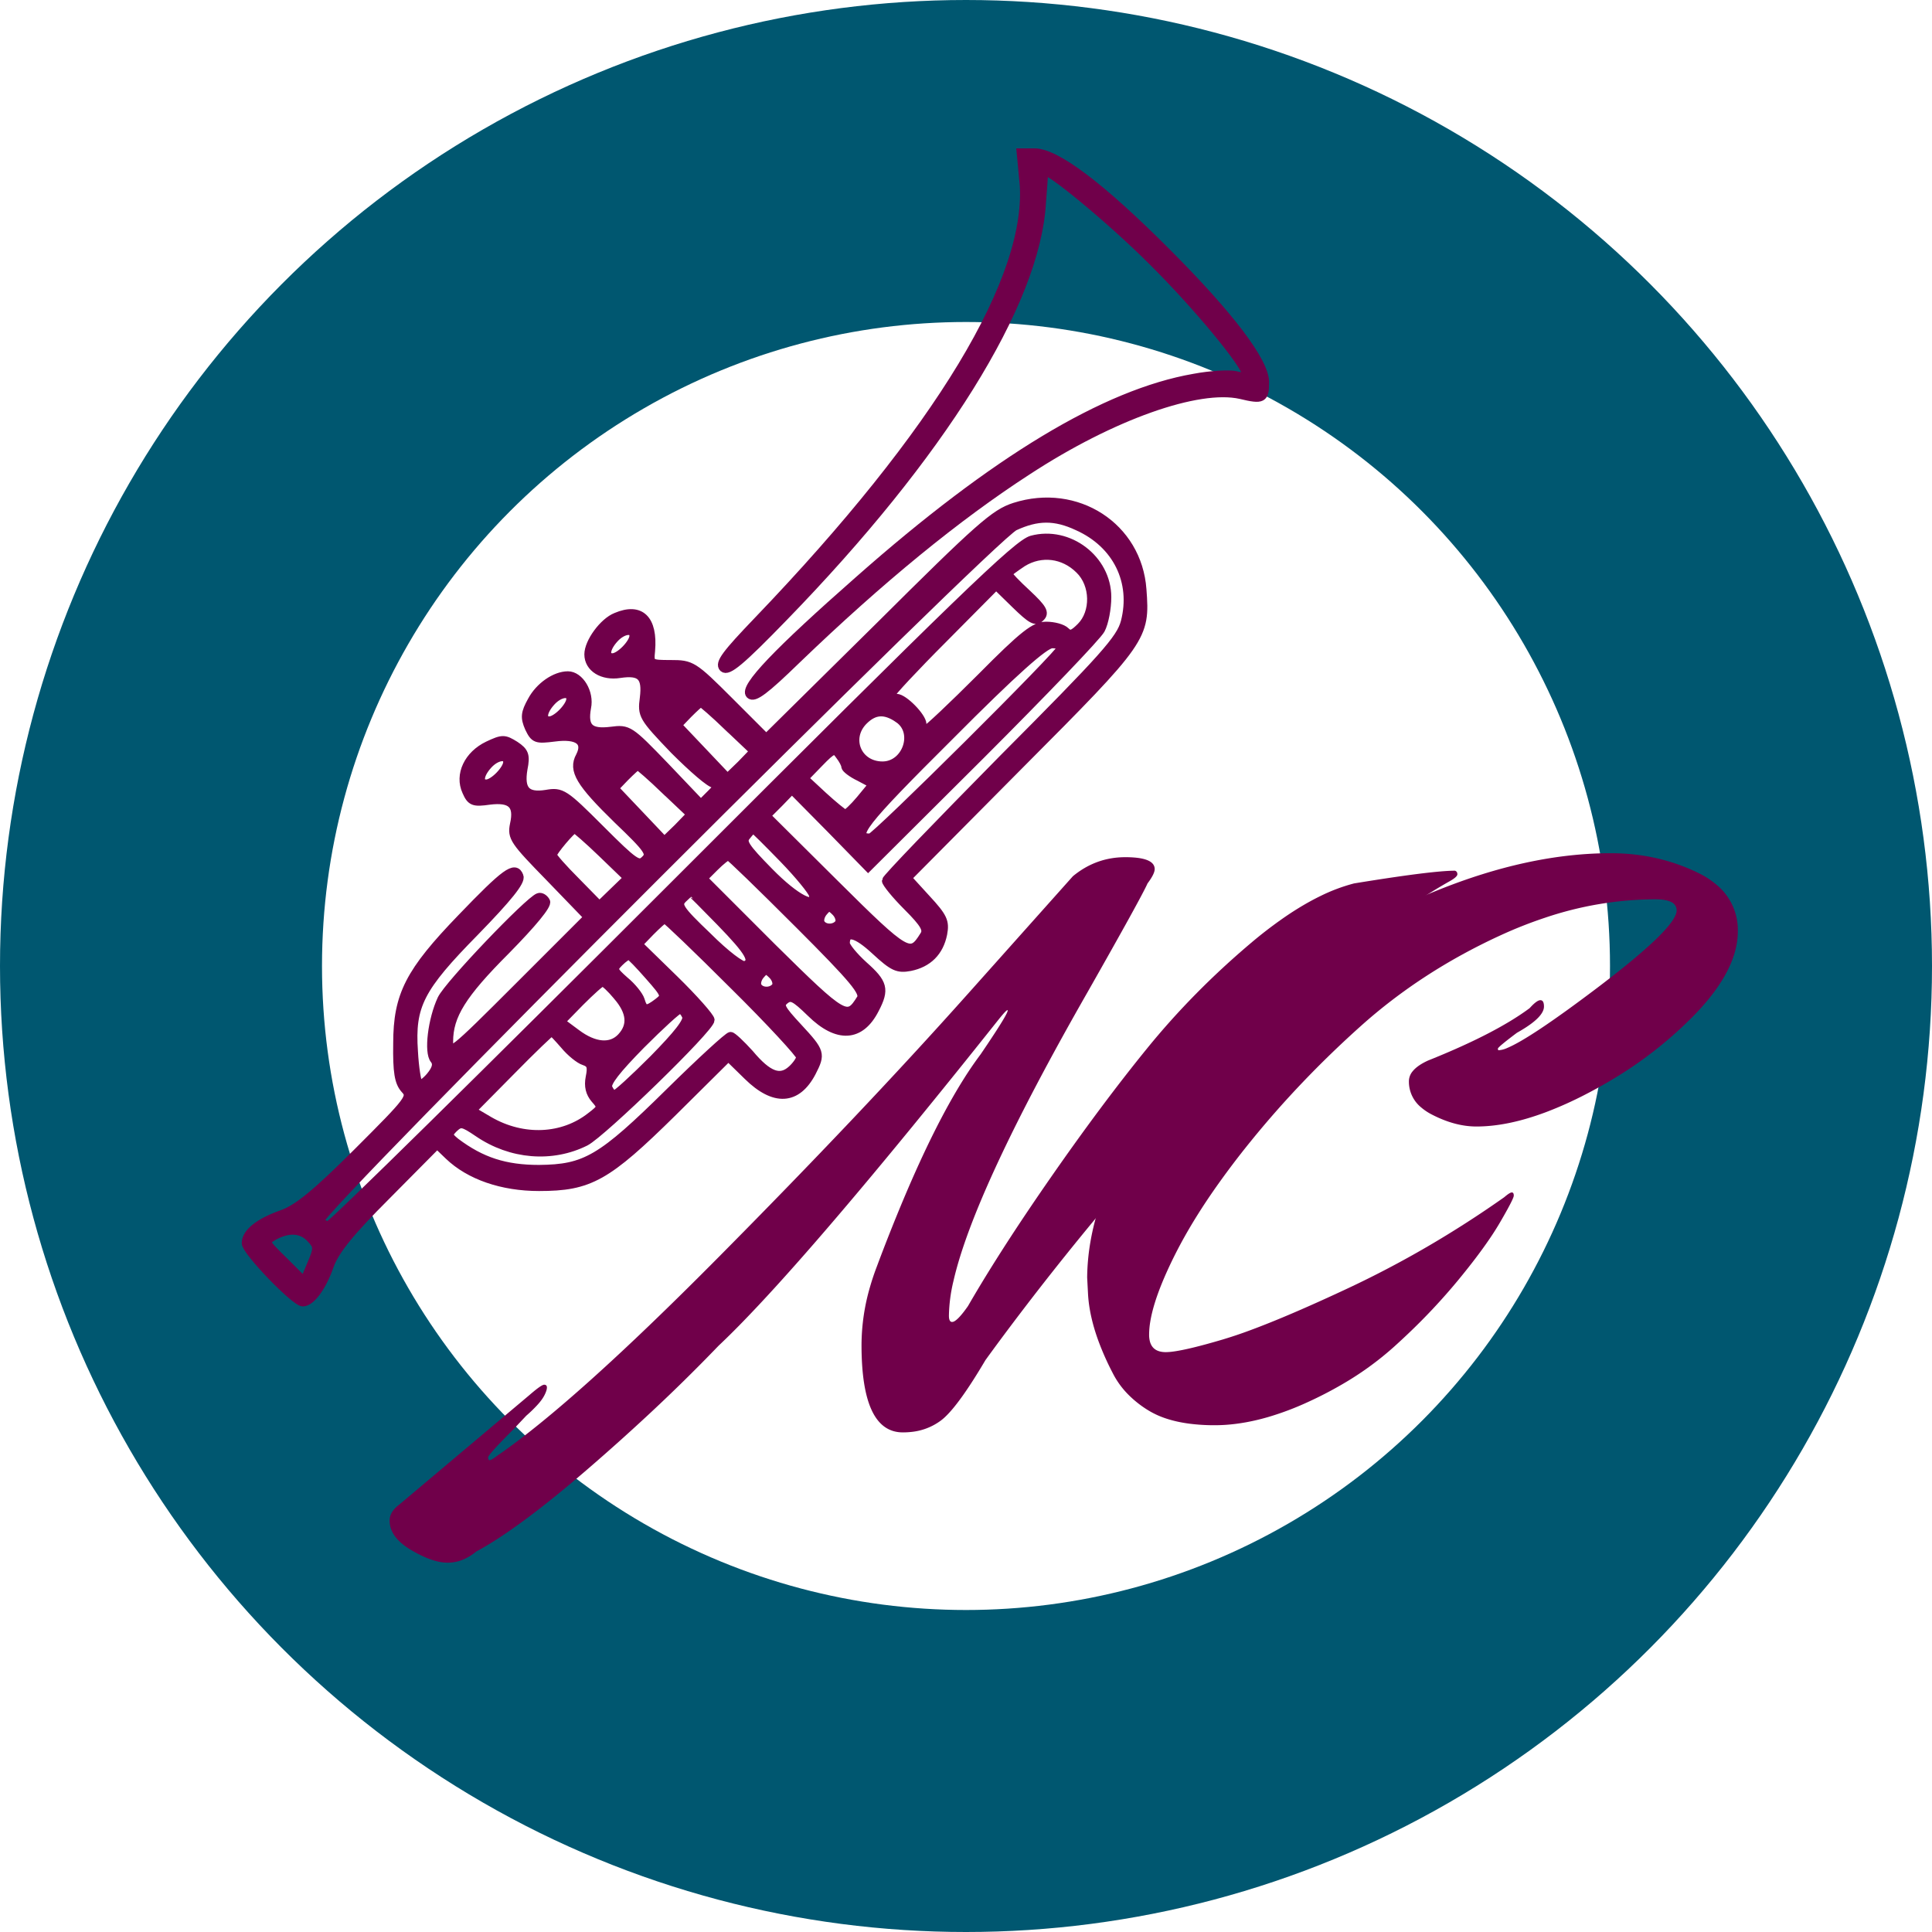 <svg width="600" height="600" xmlns="http://www.w3.org/2000/svg">
  <g id="Layer_4">
    <title>Layer 4</title>
    <circle cx="300" cy="300" r="250" stroke="#005770" stroke-width="100" fill="none" />
  </g>

  <g id="Layer_1">
    <title>Layer 1</title>
    <g fill="#70004add" stroke-width="0mm" font-size="9pt" fill-rule="evenodd" stroke-linecap="round" id="svgGroup"
      stroke="#70004add">
      <path vector-effect="non-scaling-stroke" id="0"
        d="m300.371,308.891l32.815,-36.762q7.155,-5.921 16.284,-5.921a34.411,34.411 0 0 1 2.869,0.109q4.675,0.395 5.857,2.203a2.48,2.48 0 0 1 0.402,1.389q0,1.431 -2.077,4.249a29.827,29.827 0 0 1 -0.143,0.192q-1.974,4.441 -18.505,33.555q-35.354,61.818 -41.759,89.89a49.412,49.412 0 0 0 -1.419,10.775q0,1.974 0.987,1.974a1.623,1.623 0 0 0 0.802,-0.271q1.13,-0.671 2.926,-3.01a46.654,46.654 0 0 0 1.206,-1.653q7.745,-13.412 18.815,-29.861a816.561,816.561 0 0 1 7.091,-10.355q15.539,-22.339 29.407,-39.42a477.501,477.501 0 0 1 0.447,-0.55q14.063,-17.271 31.828,-32.321a134.654,134.654 0 0 1 10.789,-8.297q5.751,-3.948 11.125,-6.558a54.833,54.833 0 0 1 10.407,-3.896a815.083,815.083 0 0 1 9.763,-1.54q15.981,-2.408 21.571,-2.408q0.74,0.247 0.74,1.11q0,0.864 -2.714,2.344a160.015,160.015 0 0 0 -17.74,11.697q-22.41,16.775 -51.467,47.394a891.406,891.406 0 0 0 -70.441,83.712a821.372,821.372 0 0 0 -4.194,5.727q-7.957,13.481 -12.746,17.856a14.495,14.495 0 0 1 -1.071,0.896a18.46,18.46 0 0 1 -9.27,3.565a23.846,23.846 0 0 1 -2.573,0.136q-12.83,0 -12.83,-27.14a65.005,65.005 0 0 1 2.638,-18.043a78.116,78.116 0 0 1 2.05,-6.136a560.991,560.991 0 0 1 8.497,-21.436q9.474,-22.447 18.238,-36.491a113.652,113.652 0 0 1 5.586,-8.196a535.45,535.45 0 0 0 1.966,-2.911q6.287,-9.378 6.42,-10.609a0.461,0.461 0 0 0 0.002,-0.049a0.188,0.188 0 0 0 -0.015,-0.084q-0.188,-0.375 -2.707,2.749a90.615,90.615 0 0 0 -0.239,0.296a3073.68,3073.68 0 0 1 -26.819,33.271q-33.439,40.851 -52.536,60.48a242.994,242.994 0 0 1 -7.493,7.407a544.12,544.12 0 0 1 -22.455,22.028a680.432,680.432 0 0 1 -17.268,15.475q-18.465,16.003 -30.789,23.646a88.284,88.284 0 0 1 -4.74,2.753a16.341,16.341 0 0 1 -3.627,2.3a12.59,12.59 0 0 1 -5.255,1.155a14.3,14.3 0 0 1 -3.624,-0.511q-3.24,-0.851 -7.19,-3.126a48.743,48.743 0 0 1 -0.535,-0.311q-6.662,-3.948 -6.662,-9.129q0,-2.411 2.334,-4.431a11.485,11.485 0 0 1 0.627,-0.503l40.463,-34.048a65.662,65.662 0 0 1 1.288,-1.091q2.576,-2.117 3.277,-2.117a1.244,1.244 0 0 1 0.343,0.042q0.521,0.15 0.521,0.822q0,0.73 -0.528,1.9a12.504,12.504 0 0 1 -0.212,0.444a10.33,10.33 0 0 1 -0.735,1.231q-0.407,0.59 -0.933,1.214a21.384,21.384 0 0 1 -0.676,0.762q-1.604,1.727 -3.331,3.207l-4.194,4.441q-7.649,7.649 -7.649,8.512q0,0.864 0.493,0.864q0.493,0 2.467,-1.48q23.686,-16.284 68.343,-61.312q44.658,-45.028 77.472,-81.79l0,0l0,-0z"
        stroke="null" />
    </g>
  </g>

  <g id="Layer_2">
    <title>Layer 2</title>
    <g fill="#70004add" stroke-width="0mm" font-size="9pt" fill-rule="evenodd" stroke-linecap="round" id="svgGroup"
      stroke="#70004add">
      <path vector-effect="non-scaling-stroke" id="1"
        d="m337.873,401.414l-0.247,-4.688q0.237,-21.988 14.86,-45.223a133.687,133.687 0 0 1 1.3,-2.026q15.914,-24.303 39.6,-42.684q23.686,-18.381 52.553,-30.101q28.867,-11.72 54.28,-11.72q14.557,0 27.017,6.045a26.943,26.943 0 0 1 6.299,4.133a18.152,18.152 0 0 1 6.161,14.125q0,11.759 -12.921,25.346a89.569,89.569 0 0 1 -1.019,1.054a125.725,125.725 0 0 1 -25.665,19.945a146.919,146.919 0 0 1 -7.644,4.234a116.179,116.179 0 0 1 -12.193,5.482q-11.951,4.51 -21.732,4.51q-6.662,0 -13.817,-3.701a17.039,17.039 0 0 1 -3.459,-2.317a10.306,10.306 0 0 1 -3.696,-8.046a4.865,4.865 0 0 1 1.206,-3.138q1.295,-1.579 3.985,-2.926a23.434,23.434 0 0 1 0.73,-0.35q20.972,-8.389 31.581,-16.284q1.929,-2.144 3.02,-2.425a1.246,1.246 0 0 1 0.311,-0.042a0.915,0.915 0 0 1 0.873,0.572q0.202,0.417 0.232,1.14a6.321,6.321 0 0 1 0.005,0.262q0,3.183 -7.125,7.414a55.504,55.504 0 0 1 -1.263,0.728q-5.921,4.441 -5.921,4.935a1.483,1.483 0 0 0 0.007,0.165q0.02,0.165 0.079,0.247a0.188,0.188 0 0 0 0.16,0.081a7.663,7.663 0 0 0 2.699,-0.725q7.15,-2.985 27.402,-18.273q23.229,-17.537 25.018,-23.511a3.215,3.215 0 0 0 0.148,-0.915a2.798,2.798 0 0 0 -1.767,-2.642q-1.35,-0.659 -3.726,-0.782a22.324,22.324 0 0 0 -1.169,-0.03a108.377,108.377 0 0 0 -34.241,5.736a134.674,134.674 0 0 0 -13.871,5.49q-24.426,11.226 -43.301,28.127q-18.875,16.901 -34.172,35.775a258.851,258.851 0 0 0 -11.248,14.888q-5.287,7.584 -9.272,14.675a136.968,136.968 0 0 0 -2.919,5.472a131.75,131.75 0 0 0 -3.563,7.626q-3.341,7.848 -4.244,13.516a24.887,24.887 0 0 0 -0.336,3.901a8.211,8.211 0 0 0 0.247,2.114q0.886,3.314 4.935,3.314a18.127,18.127 0 0 0 2.369,-0.19q4.986,-0.674 15.396,-3.758a136.559,136.559 0 0 0 8.441,-2.845q11.996,-4.434 30.172,-12.946q25.29,-11.843 48.729,-28.374a20.419,20.419 0 0 1 0.609,-0.503q1.234,-0.977 1.734,-0.977a0.513,0.513 0 0 1 0.491,0.296q0.126,0.244 0.126,0.691a1.964,1.964 0 0 1 -0.148,0.587q-0.533,1.448 -2.978,5.736a239.441,239.441 0 0 1 -1.192,2.065a86.029,86.029 0 0 1 -3.133,4.939q-3.795,5.591 -9.558,12.603a270.171,270.171 0 0 1 -0.385,0.469a189.262,189.262 0 0 1 -15.781,16.832a214.796,214.796 0 0 1 -4.081,3.77a96.877,96.877 0 0 1 -16.099,11.638a121.037,121.037 0 0 1 -10.671,5.509a90.107,90.107 0 0 1 -12.322,4.634q-6.795,1.966 -13.059,2.401a50.611,50.611 0 0 1 -3.486,0.121a60.65,60.65 0 0 1 -7.695,-0.459q-4.051,-0.518 -7.389,-1.626a26.304,26.304 0 0 1 -5.64,-2.603a32.876,32.876 0 0 1 -6.336,-5.063a26.397,26.397 0 0 1 -4.643,-6.533a85.345,85.345 0 0 1 -4.357,-9.78q-1.863,-5.07 -2.682,-9.716a41.879,41.879 0 0 1 -0.609,-5.423l0,-0l0,0z"
        stroke="null" />
    </g>
  </g>
  <g id="Layer_3">
    <title>Layer 3</title>
    <g id="svg_1" fill="#70004add" transform="translate(-100,599) scale(0.14,-0.14)">
      <path id="svg_2"
        stroke-width="5mm" stroke="#70004add"
        d="m2985,3878c21,-213 -189,-559 -589,-976c-71,-74 -87,-95 -77,-105c10,-9 38,14 134,113c349,359 559,696 572,918c3,37 5,68 5,70c1,15 147,-105 240,-198c99,-98 210,-232 210,-254c0,-3 -11,-4 -25,0c-14,3 -55,1 -92,-6c-196,-34 -442,-182 -743,-448c-182,-160 -257,-239 -242,-254c9,-9 33,9 104,78c185,178 355,317 511,418c188,123 379,190 473,169c50,-12 54,-9 54,28c0,45 -77,147 -220,290c-144,144 -243,219 -291,219l-30,0l6,-62z" />
      <path id="svg_3"
        stroke-width="5mm" stroke="#70004add"
        d="m2965,3154c-44,-14 -78,-44 -300,-265l-251,-248l-82,82c-80,80 -84,82 -130,82c-46,0 -47,1 -44,30c6,70 -23,98 -77,75c-28,-11 -61,-56 -61,-83c0,-30 31,-49 69,-43c47,7 60,-6 54,-54c-5,-38 -3,-42 67,-115c41,-41 80,-75 89,-75c12,0 10,-5 -7,-22l-23,-23l-80,84c-78,81 -81,83 -119,78c-48,-6 -62,8 -54,52c7,33 -16,71 -42,71c-28,0 -63,-24 -80,-56c-15,-27 -16,-37 -6,-60c12,-25 16,-26 56,-21c52,7 74,-9 57,-42c-17,-31 0,-59 83,-140c70,-67 76,-76 61,-90c-14,-14 -23,-8 -99,68c-80,80 -86,84 -120,78c-44,-7 -59,9 -51,56c6,30 3,38 -18,52c-24,15 -28,15 -60,0c-44,-21 -65,-65 -48,-102c10,-23 16,-25 51,-20c48,6 65,-9 55,-53c-6,-29 0,-37 79,-118l85,-88l-154,-154c-150,-150 -155,-154 -155,-122c0,58 29,105 127,203c58,59 93,101 88,108c-4,7 -11,11 -16,9c-22,-8 -200,-194 -215,-226c-21,-45 -30,-118 -16,-134c7,-9 5,-20 -9,-37c-11,-13 -23,-21 -26,-17c-4,4 -9,36 -11,72c-7,102 13,141 136,266c73,75 103,112 98,123c-9,24 -30,9 -128,-93c-115,-119 -142,-171 -142,-278c-1,-64 3,-86 16,-101c17,-18 13,-23 -105,-141c-92,-92 -133,-125 -167,-137c-51,-18 -80,-41 -80,-64c0,-18 109,-131 126,-131c18,0 43,34 59,80c12,34 44,74 127,157l112,113l26,-25c46,-44 118,-69 200,-69c112,0 150,21 297,166l123,122l43,-42c59,-58 109,-55 142,8c21,41 20,45 -30,99c-40,43 -43,50 -30,61c14,11 22,7 58,-28c59,-58 110,-55 142,8c23,44 19,58 -25,97c-22,20 -40,42 -40,49c0,29 24,23 66,-16c40,-37 50,-41 77,-36c40,8 65,33 73,73c5,27 1,37 -37,78l-42,46l250,252c275,276 279,282 271,388c-10,139 -145,227 -283,183zm140,-43c87,-39 128,-123 105,-212c-10,-38 -46,-78 -271,-304c-142,-144 -259,-265 -259,-270c0,-5 21,-31 47,-57c39,-39 46,-52 37,-65c-30,-48 -37,-45 -197,114l-153,152l29,29l28,29l85,-86l84,-86l251,250c138,138 257,262 265,277c8,15 14,47 14,72c0,84 -85,149 -167,127c-32,-9 -160,-133 -793,-766c-415,-415 -760,-755 -767,-755c-6,0 -15,5 -19,11c-10,17 1490,1516 1541,1540c50,23 89,24 140,0zm4,-96c34,-33 35,-95 3,-127c-17,-17 -24,-20 -34,-10c-7,7 -26,12 -43,12c-25,0 -49,-18 -145,-115c-63,-63 -118,-115 -122,-115c-5,0 -8,5 -8,12c0,16 -41,58 -57,58c-7,0 -13,3 -13,7c0,4 53,61 117,125l117,118l43,-42c35,-34 45,-40 55,-29c11,10 5,20 -29,52c-24,22 -43,42 -43,45c0,2 15,13 33,25c41,25 91,19 126,-16zm-989,-147c0,-16 -31,-48 -47,-48c-18,0 -16,20 4,42c18,20 43,24 43,6zm950,-25c0,-12 -414,-423 -425,-423c-44,0 -18,33 175,225c144,145 212,205 228,205c12,0 22,-3 22,-7zm-839,-86c-1,-12 -15,-9 -19,4c-3,6 1,10 8,8c6,-3 11,-8 11,-12zm-251,-29c0,-16 -31,-48 -47,-48c-18,0 -16,20 4,42c18,20 43,24 43,6zm220,-8c12,-8 11,-10 -7,-10c-13,0 -23,5 -23,10c0,13 11,13 30,0zm130,-54l57,-54l-29,-30l-30,-29l-55,58l-56,59l24,25c13,13 26,25 28,25c2,0 30,-24 61,-54zm378,18c43,-30 17,-104 -36,-104c-56,0 -81,61 -42,100c24,24 48,25 78,4zm-617,-67c-1,-12 -15,-9 -19,4c-3,6 1,10 8,8c6,-3 11,-8 11,-12zm499,-39c0,-4 14,-15 31,-23l30,-16l-28,-34c-15,-18 -31,-33 -34,-32c-4,1 -26,19 -49,40l-42,39l33,34c31,32 35,33 46,17c7,-9 13,-20 13,-25zm-750,10c0,-16 -31,-48 -47,-48c-18,0 -16,20 4,42c18,20 43,24 43,6zm220,-8c12,-8 11,-10 -7,-10c-13,0 -23,5 -23,10c0,13 11,13 30,0zm130,-54l57,-54l-29,-30l-30,-29l-55,58l-56,59l24,25c13,13 26,25 28,25c2,0 30,-24 61,-54zm-240,-56c0,-5 -2,-10 -4,-10c-3,0 -8,5 -11,10c-3,6 -1,10 4,10c6,0 11,-4 11,-10zm-36,-41c-6,-11 -24,-2 -24,11c0,5 7,7 15,4c8,-4 12,-10 9,-15zm136,-43l57,-55l-31,-30l-32,-31l-52,53c-29,29 -52,55 -52,59c0,7 43,58 49,58c2,0 30,-24 61,-54zm402,-12c35,-36 64,-72 66,-80c8,-33 -38,-10 -97,50c-55,56 -62,67 -51,80c7,9 14,16 15,16c2,0 32,-30 67,-66zm33,-144c125,-125 148,-153 139,-167c-30,-48 -36,-45 -197,114l-153,153l25,25c14,14 28,25 31,25c3,0 73,-68 155,-150zm-173,4c67,-69 77,-88 55,-97c-7,-3 -43,24 -83,64c-64,61 -69,70 -55,84c8,8 16,15 17,15c1,0 31,-30 66,-66zm264,-3c-9,-14 -33,-14 -41,-1c-4,6 -1,18 6,26c11,13 14,13 27,0c8,-8 11,-19 8,-25zm-234,-138c82,-81 148,-153 148,-159c0,-6 -9,-19 -19,-28c-26,-24 -53,-14 -94,35c-19,21 -38,39 -42,39c-5,0 -66,-56 -135,-124c-152,-150 -187,-170 -290,-171c-75,0 -128,17 -185,60c-17,14 -18,17 -4,31c15,14 20,13 54,-10c73,-50 164,-57 238,-20c37,19 277,252 277,270c0,6 -36,47 -80,90l-80,78l27,28c15,15 29,28 32,28c3,0 72,-66 153,-147zm-188,21c38,-43 38,-45 20,-59c-25,-19 -32,-19 -39,5c-3,10 -19,30 -35,43c-26,23 -27,26 -12,41c9,9 19,16 22,15c3,0 23,-21 44,-45zm282,-23c-9,-14 -33,-14 -41,-1c-4,6 -1,18 6,26c11,13 14,13 27,0c8,-8 11,-19 8,-25zm-352,-22c30,-35 33,-65 9,-91c-23,-25 -60,-22 -100,8l-35,26l43,44c24,24 46,44 50,44c4,0 19,-14 33,-31zm153,-45c4,-11 -19,-40 -73,-95c-43,-43 -82,-79 -87,-79c-4,0 -10,7 -14,16c-4,11 19,40 73,95c43,43 82,79 87,79c4,0 10,-7 14,-16zm-271,-63c14,-17 34,-33 44,-36c15,-5 18,-12 13,-36c-4,-20 0,-35 11,-48c16,-18 16,-20 -9,-39c-62,-49 -150,-53 -225,-10l-39,23l87,88c47,48 88,87 90,87c2,0 14,-13 28,-29zm-562,-430c16,-17 16,-22 1,-57l-16,-38l-44,44c-45,44 -45,44 -23,57c33,18 62,16 82,-6z" />
    </g>
  </g>
</svg>